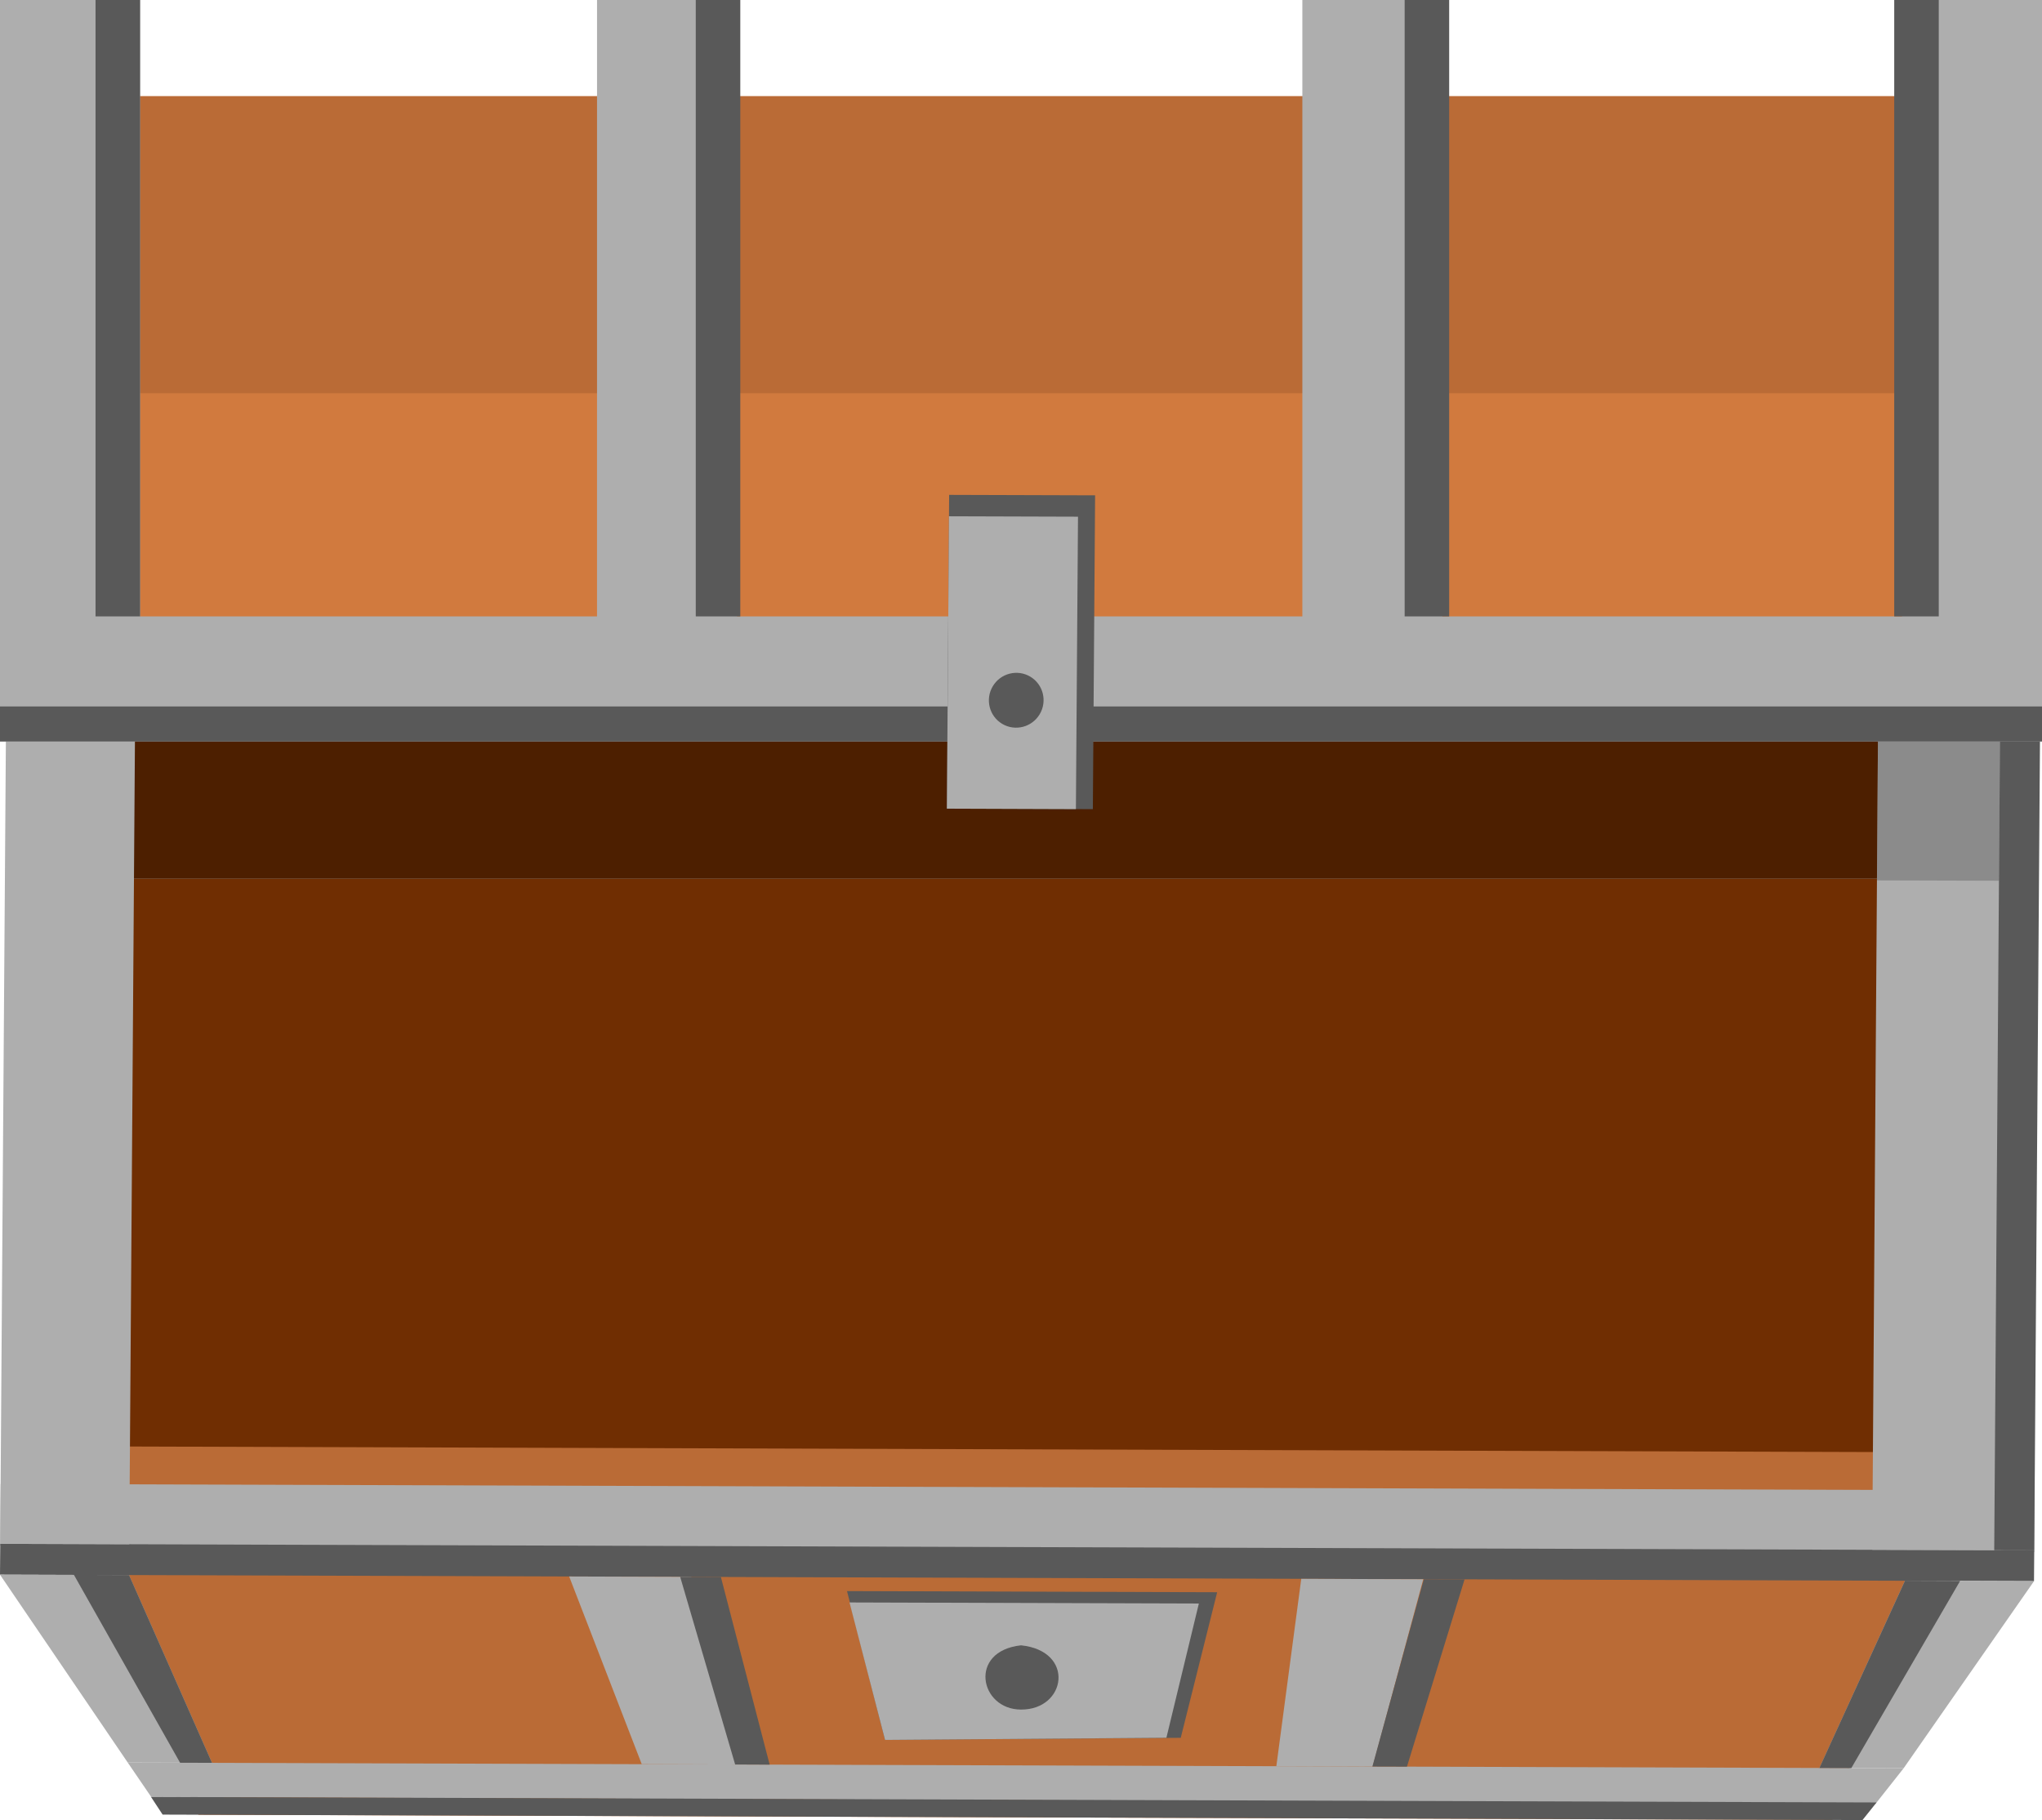 <svg xmlns="http://www.w3.org/2000/svg" viewBox="0 0 408.21 363.81"><defs><style>.cls-1{fill:#702e02;}.cls-2{fill:#4d1f00;}.cls-3{fill:#ba6b36;}.cls-4{fill:#aeaeae;}.cls-5,.cls-6{fill:#595959;}.cls-6{opacity:0.4;}.cls-7{fill:#d17a3e;}</style></defs><g id="Layer_2" data-name="Layer 2"><g id="Layer_1-2" data-name="Layer 1"><rect class="cls-1" x="15.03" y="175.66" width="370" height="129"/><rect class="cls-2" x="17.03" y="123.13" width="370" height="52.53"/><polygon class="cls-3" points="39.66 362.75 16.25 289.11 390.73 290.3 366.3 363.79 39.66 362.75"/><polygon class="cls-4" points="30.23 359.19 25.54 352.32 380.55 353.45 374.99 360.49 30.23 359.19"/><polygon class="cls-5" points="32.51 362.72 30.19 359.19 375.14 360.29 372.32 363.81 32.51 362.72"/><polygon class="cls-4" points="0.04 308.94 0.13 296.62 406.74 297.92 406.65 310.24 0.04 308.94"/><polygon class="cls-5" points="0 314.76 0.05 308.6 406.66 309.89 406.61 316.06 0 314.76"/><polygon class="cls-4" points="408.17 96.15 408.08 108.47 1.47 107.17 1.56 94.85 408.17 96.15"/><polygon class="cls-5" points="408.21 90.33 408.17 96.49 1.56 95.19 1.6 89.03 408.21 90.33"/><polygon class="cls-4" points="27.35 95.28 25.84 308.68 0.04 308.59 1.55 95.19 27.35 95.28"/><polygon class="cls-4" points="401.58 96.47 400.07 309.87 374.27 309.79 375.78 96.39 401.58 96.47"/><polygon class="cls-5" points="398.66 309.87 400.17 96.47 408.17 96.49 406.66 309.89 398.66 309.87"/><polygon class="cls-6" points="375.78 96.39 400.18 96.47 399.62 176.05 375.22 175.98 375.78 96.39"/><polygon class="cls-4" points="0 314.76 25.54 352.32 42.38 352.37 25.8 314.84 0 314.76"/><polygon class="cls-4" points="406.61 316.06 380.55 353.45 363.71 353.4 380.81 315.97 406.61 316.06"/><polygon class="cls-5" points="391.84 316.01 370.09 353.42 363.71 353.4 380.82 315.97 391.84 316.01"/><polygon class="cls-5" points="14.78 314.8 36 352.35 42.38 352.37 25.8 314.84 14.78 314.8"/><polygon class="cls-4" points="128.29 352.64 113.78 315.12 138.18 315.2 147.55 352.71 128.29 352.64"/><polygon class="cls-5" points="146.96 352.7 135.97 315.19 144.11 315.22 153.86 352.73 146.96 352.7"/><polygon class="cls-4" points="274.41 353.11 284.52 315.67 260.13 315.59 255.15 353.05 274.41 353.11"/><polygon class="cls-5" points="281.26 353.13 292.78 315.69 284.63 315.67 274.35 353.11 281.26 353.13"/><polygon class="cls-5" points="176.93 347.79 169.32 318.04 243.32 318.27 236.04 347.37 176.93 347.79"/><polygon class="cls-4" points="176.93 347.79 169.82 320.31 239.66 320.53 233.17 347.36 176.93 347.79"/><rect class="cls-7" y="21.49" width="408.21" height="114.22"/><rect class="cls-4" y="123.21" width="408.21" height="25"/><rect class="cls-3" x="4.07" y="19.21" width="397" height="59.39"/><rect class="cls-5" y="141.21" width="408.21" height="7"/><rect class="cls-4" x="119.35" width="28" height="131"/><rect class="cls-4" width="28" height="131"/><rect class="cls-5" x="19.1" width="8.9" height="123.21"/><rect class="cls-5" x="139.09" width="8.9" height="123.21"/><rect class="cls-4" x="380.21" width="28" height="131"/><rect class="cls-4" x="260.35" width="28" height="131"/><rect class="cls-5" x="280.8" width="8.9" height="123.21"/><rect class="cls-5" x="378.67" width="8.9" height="123.21"/><polygon class="cls-5" points="189.29 161.64 189.74 98.92 218.92 99.01 218.47 161.74 189.29 161.64"/><polygon class="cls-4" points="189.29 161.64 189.71 103.2 215.5 103.28 215.08 161.73 189.29 161.64"/><ellipse class="cls-5" cx="203.15" cy="139.96" rx="5.49" ry="5.46" transform="translate(-21 243) rotate(-59.25)"/><path class="cls-5" d="M204.1,328.88c-10.6,1.16-8.27,12.84,0,12.84C213.18,341.79,215,330,204.1,328.88Z"/></g></g></svg>
